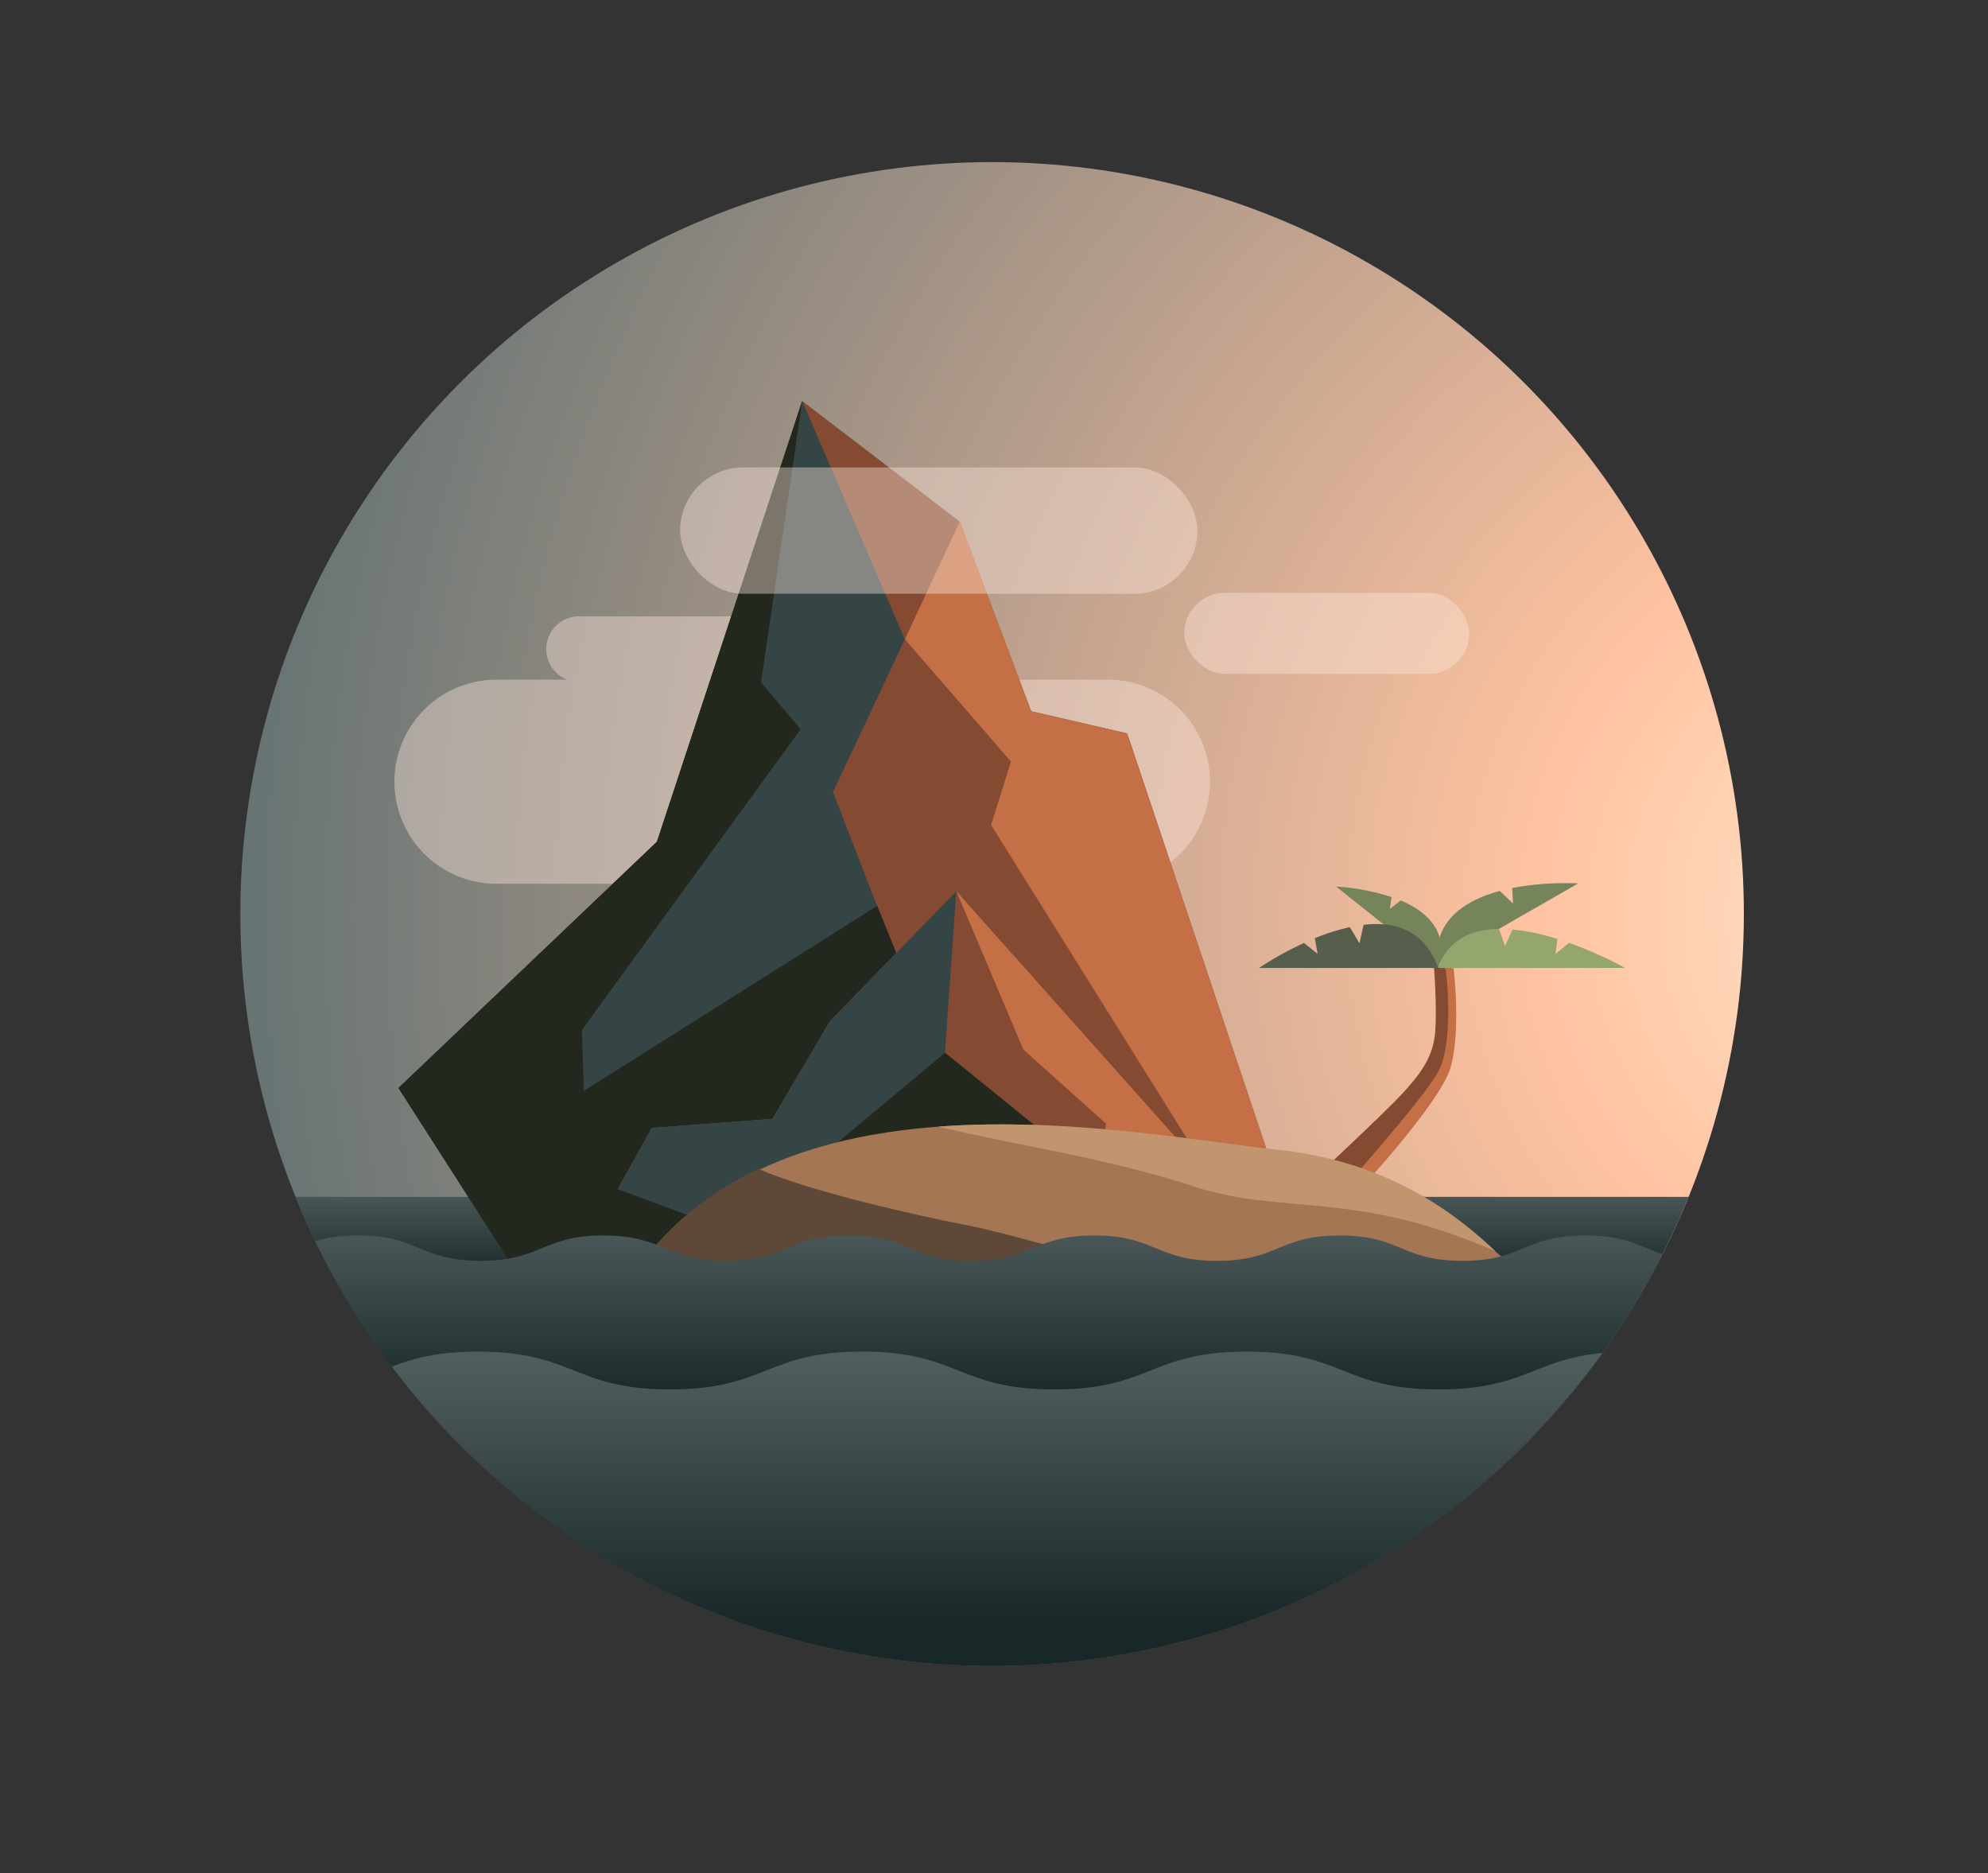<svg id="Layer_1" data-name="Layer 1" xmlns="http://www.w3.org/2000/svg" xmlns:xlink="http://www.w3.org/1999/xlink" viewBox="0 0 840.69 791.99"><rect x="0" y="0" width="840.69" height="791.99" fill="#333333" stroke="none"/><defs><style>.cls-1{fill:none;}.cls-2{clip-path:url(#clip-path);}.cls-3{fill:url(#radial-gradient);}.cls-4{fill:url(#linear-gradient);}.cls-5{fill:#ffe9de;opacity:0.4;}.cls-6{fill:#844b32;}.cls-7{fill:#354546;}.cls-8{fill:#23281e;}.cls-9{fill:#c46f45;}.cls-10{fill:#76845b;}.cls-11{fill:#94a56d;}.cls-12{fill:#585e4c;}.cls-13{fill:#a57653;}.cls-14{fill:#c1966f;}.cls-15{fill:#5e4838;}.cls-16{fill:url(#linear-gradient-2);}.cls-17{fill:url(#linear-gradient-3);}</style><clipPath id="clip-path"><circle class="cls-1" cx="419.54" cy="386.45" r="317.91"/></clipPath><radialGradient id="radial-gradient" cx="818.47" cy="386.85" r="761.57" gradientUnits="userSpaceOnUse"><stop offset="0.02" stop-color="#ffe3ca"/><stop offset="0.22" stop-color="#ffc3a1"/><stop offset="1" stop-color="#5a6d70"/></radialGradient><linearGradient id="linear-gradient" x1="408.46" y1="541.5" x2="408.46" y2="500.7" gradientUnits="userSpaceOnUse"><stop offset="0.02" stop-color="#182828"/><stop offset="1" stop-color="#505d5e"/></linearGradient><linearGradient id="linear-gradient-2" x1="418.73" y1="594.2" x2="418.73" y2="513.18" xlink:href="#linear-gradient"/><linearGradient id="linear-gradient-3" x1="458.24" y1="688.73" x2="458.24" y2="575.94" xlink:href="#linear-gradient"/></defs><g class="cls-2"><path class="cls-3" d="M421.1,59.94C239,59.94,91.37,207.57,91.37,389.67S239,719.39,421.1,719.39,750.82,571.77,750.82,389.67,603.2,59.94,421.1,59.94ZM205.35,538h0Z"/><polygon class="cls-4" points="109.13 506.04 735.02 506.04 735.02 706.43 81.91 706.43 109.13 506.04"/><path class="cls-5" d="M468.54,287.38H396.7a13.84,13.84,0,0,0,8.91-12.93h0a13.85,13.85,0,0,0-13.86-13.86H244.84A13.85,13.85,0,0,0,231,274.45h0a13.84,13.84,0,0,0,8.91,12.93H209.94a43.14,43.14,0,0,0-43.14,43.15h0a43.14,43.14,0,0,0,43.14,43.15h258.6a43.14,43.14,0,0,0,43.14-43.15h0A43.14,43.14,0,0,0,468.54,287.38Z"/><polygon class="cls-6" points="210.15 524.58 168.49 460.02 277.81 355.91 339.24 169.54 405.87 220.55 436.07 300.72 476.67 310.1 548.51 524.58 210.15 524.58 210.15 524.58"/><polygon class="cls-7" points="339.24 169.54 277.81 355.91 168.49 460.02 210.15 524.58 425.71 524.64 352.27 334.88 382.66 270.3 339.24 169.54"/><polyline class="cls-8" points="246.9 461.24 370.96 382.99 436.25 543.86 222.16 543.86 168.49 460.02 277.81 355.91 339.24 169.54 321.84 288.52 338.6 308.33 246.07 435.52 246.9 461.24"/><polygon class="cls-9" points="405.87 220.55 382.66 270.3 427.52 322.03 419.12 348.81 528.99 524.72 548.51 524.58 476.67 310.1 436.07 300.72 405.87 220.55"/><rect class="cls-5" x="500.82" y="250.69" width="120.48" height="34.22" rx="17.11"/><polygon class="cls-6" points="261.22 502.79 275.64 476.92 326.69 473.08 350.88 431.9 404.42 376.81 512.81 524.3 261.22 502.79"/><polygon class="cls-9" points="404.42 376.81 432.74 443.74 467.74 475.14 460.67 523.74 535.18 523.53 404.42 376.81"/><polygon class="cls-7" points="404.42 376.81 399.62 445.06 309.85 520.87 261.22 502.79 275.64 476.92 326.69 473.08 350.88 431.9 404.42 376.81"/><polygon class="cls-8" points="281.63 543.86 399.62 445.06 447.34 483.75 411.67 544.65 281.63 543.86"/><path class="cls-6" d="M548,505.52s37.52-34.88,45.28-43.41,13-15.42,13.69-26.65-.59-26.7-.59-26.7l7.27-.77a238,238,0,0,1,1.49,28.13c0,16.71-9.28,28-16.05,35.86s-31.57,33.22-31.57,33.22"/><path class="cls-9" d="M611.42,410.43s4,31-3.84,43.83-39.86,48.66-39.86,48.66l7.13.2s33.65-36.19,38.4-51.27,1.46-42.43,1.46-42.43l-3.84-.4Z"/><path class="cls-10" d="M667.41,373.52,607.78,407.7c-1.92-18.42,11.74-27,26.46-31l5.6,5.32-.34-6.55A119.82,119.82,0,0,1,667.41,373.52Z"/><path class="cls-10" d="M608.17,409.21,565,374.84a95.31,95.31,0,0,1,23.5,4.46l-.78,5,4.62-3.57C603.57,385.51,613,394,608.17,409.21Z"/><path class="cls-11" d="M687.23,409.27H608c4.47-12.15,14.46-16.35,25.91-16.51l2.52,7.25,3.18-7a91.82,91.82,0,0,1,19,4l-.82,6.33,5.75-4.69A166.11,166.11,0,0,1,687.23,409.27Z"/><path class="cls-12" d="M608.22,409.27H532.43a140.15,140.15,0,0,1,19-10.57l5.77,4.6L556,396.7A89,89,0,0,1,570.81,392l4.08,6.82,1.74-7.8C589.88,389.48,602.42,393.19,608.22,409.27Z"/><rect class="cls-5" x="287.61" y="197.63" width="218.78" height="53.41" rx="26.71"/><path class="cls-13" d="M265.13,544.57H648.59S603.1,493,541.82,486.41,324.55,445.8,265.13,544.57Z"/><path class="cls-14" d="M632.35,529c-60.08-26.14-89.56-15-127.1-27.25-38.89-12.68-73.73-17-108.53-25.41,56-4.16,113.21,6.62,145,10C588.17,491.36,617,514.36,632.35,529Z"/><path class="cls-15" d="M647.63,544.57H318.87l-50.09-7.13c13.74-19.78,31.7-33.64,52-43.16,22,9.54,67.32,19.77,87.39,23.61,34.78,6.65,121.9,37,146.87,32.77,21.42-3.62-22.72,2.31,14,12.14C579,571.35,647.63,544.57,647.63,544.57Z"/><path class="cls-16" d="M774.21,522.38c-26,0-26,10.71-51.91,10.71s-26-10.71-51.91-10.71-26,10.71-51.91,10.71-26-10.71-51.91-10.71-26,10.71-51.9,10.71-25.95-10.71-51.9-10.71-26,10.71-51.91,10.71-25.95-10.71-51.9-10.71-26,10.71-51.91,10.71-25.95-10.71-51.9-10.71-26,10.71-51.91,10.71-26-10.71-51.9-10.71-25.95,10.71-51.9,10.71-25.95-10.71-51.9-10.71v169H789.92Z"/><path class="cls-17" d="M1014.89,571.47c-40.64,0-40.64,16-81.29,16s-40.64-16-81.29-16-40.64,16-81.28,16-40.64-16-81.28-16-40.64,16-81.28,16-40.63-16-81.27-16-40.64,16-81.28,16-40.64-16-81.28-16-40.64,16-81.28,16-40.64-16-81.28-16-40.64,16-81.28,16-40.63-16-81.27-16-40.63,16-81.27,16-40.64-16-81.28-16V824H1039.5Z"/></g></svg>